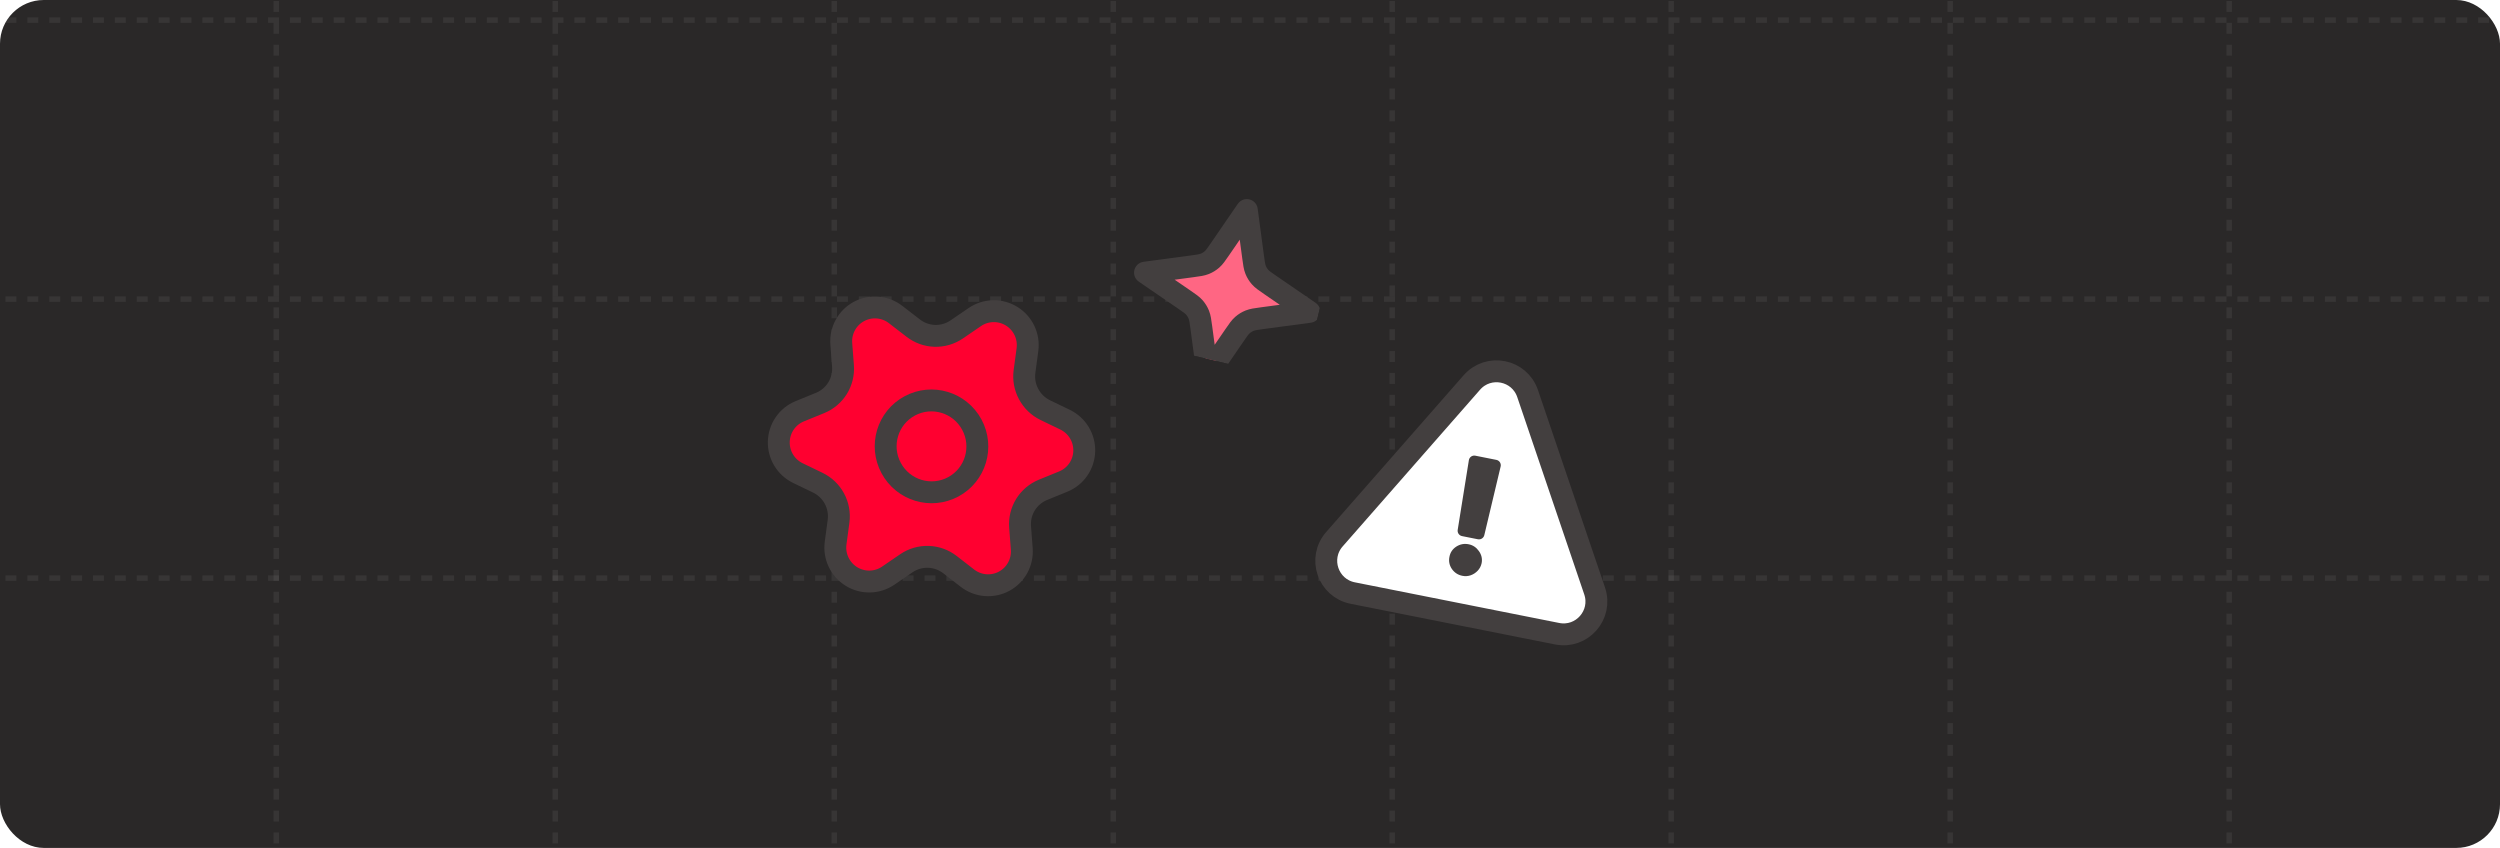 <svg width="457" height="155" viewBox="0 0 457 155" fill="none" xmlns="http://www.w3.org/2000/svg">
<g clip-path="url(#clip0_6275_9052)">
<rect width="457" height="155" rx="8" fill="#2A2828"/>
<line opacity="0.1" x1="50.5" y1="-203.822" x2="50.5" y2="374.178" stroke="white" stroke-opacity="0.6" stroke-dasharray="2 2"/>
<line opacity="0.1" x1="101.5" y1="-203.822" x2="101.5" y2="374.178" stroke="white" stroke-opacity="0.6" stroke-dasharray="2 2"/>
<line opacity="0.1" x1="152.5" y1="-203.822" x2="152.5" y2="374.178" stroke="white" stroke-opacity="0.6" stroke-dasharray="2 2"/>
<line opacity="0.1" x1="203.5" y1="-203.822" x2="203.5" y2="374.178" stroke="white" stroke-opacity="0.6" stroke-dasharray="2 2"/>
<line opacity="0.1" x1="254.5" y1="-203.822" x2="254.5" y2="374.178" stroke="white" stroke-opacity="0.6" stroke-dasharray="2 2"/>
<line opacity="0.1" x1="305.5" y1="-203.822" x2="305.5" y2="374.178" stroke="white" stroke-opacity="0.6" stroke-dasharray="2 2"/>
<line opacity="0.1" x1="356.5" y1="-203.822" x2="356.5" y2="374.178" stroke="white" stroke-opacity="0.6" stroke-dasharray="2 2"/>
<line opacity="0.1" x1="407.5" y1="-203.822" x2="407.5" y2="374.178" stroke="white" stroke-opacity="0.6" stroke-dasharray="2 2"/>
<line opacity="0.1" x1="495" y1="3.678" x2="-38" y2="3.678" stroke="white" stroke-opacity="0.6" stroke-dasharray="2 2"/>
<line opacity="0.1" x1="495" y1="54.678" x2="-38" y2="54.678" stroke="white" stroke-opacity="0.6" stroke-dasharray="2 2"/>
<line opacity="0.1" x1="495" y1="105.678" x2="-38" y2="105.678" stroke="white" stroke-opacity="0.6" stroke-dasharray="2 2"/>
<g clip-path="url(#clip1_6275_9052)" filter="url(#filter0_dd_6275_9052)">
<g filter="url(#filter1_dd_6275_9052)">
<path d="M227.919 26.396L229.067 34.978C229.228 36.181 229.309 36.782 229.528 37.324C229.722 37.805 229.995 38.249 230.336 38.639C230.721 39.079 231.222 39.422 232.222 40.109L239.362 45.008L230.78 46.156C229.577 46.317 228.976 46.398 228.434 46.617C227.953 46.811 227.509 47.084 227.119 47.425C226.679 47.81 226.335 48.31 225.649 49.311L220.75 56.451L219.602 47.869C219.441 46.666 219.36 46.064 219.141 45.522C218.947 45.042 218.674 44.597 218.333 44.207C217.948 43.767 217.448 43.424 216.447 42.737L209.307 37.839L217.889 36.69C219.092 36.529 219.694 36.449 220.236 36.23C220.716 36.036 221.16 35.763 221.55 35.422C221.991 35.037 222.334 34.536 223.02 33.535L227.919 26.396Z" fill="#FF0030"/>
<path d="M227.919 26.396L229.067 34.978C229.228 36.181 229.309 36.782 229.528 37.324C229.722 37.805 229.995 38.249 230.336 38.639C230.721 39.079 231.222 39.422 232.222 40.109L239.362 45.008L230.78 46.156C229.577 46.317 228.976 46.398 228.434 46.617C227.953 46.811 227.509 47.084 227.119 47.425C226.679 47.81 226.335 48.31 225.649 49.311L220.75 56.451L219.602 47.869C219.441 46.666 219.36 46.064 219.141 45.522C218.947 45.042 218.674 44.597 218.333 44.207C217.948 43.767 217.448 43.424 216.447 42.737L209.307 37.839L217.889 36.69C219.092 36.529 219.694 36.449 220.236 36.23C220.716 36.036 221.16 35.763 221.55 35.422C221.991 35.037 222.334 34.536 223.02 33.535L227.919 26.396Z" fill="white" fill-opacity="0.4"/>
<path d="M227.919 26.396L229.067 34.978C229.228 36.181 229.309 36.782 229.528 37.324C229.722 37.805 229.995 38.249 230.336 38.639C230.721 39.079 231.222 39.422 232.222 40.109L239.362 45.008L230.78 46.156C229.577 46.317 228.976 46.398 228.434 46.617C227.953 46.811 227.509 47.084 227.119 47.425C226.679 47.81 226.335 48.31 225.649 49.311L220.75 56.451L219.602 47.869C219.441 46.666 219.36 46.064 219.141 45.522C218.947 45.042 218.674 44.597 218.333 44.207C217.948 43.767 217.448 43.424 216.447 42.737L209.307 37.839L217.889 36.69C219.092 36.529 219.694 36.449 220.236 36.23C220.716 36.036 221.16 35.763 221.55 35.422C221.991 35.037 222.334 34.536 223.02 33.535L227.919 26.396Z" stroke="#433F3F" stroke-width="4" stroke-linecap="round" stroke-linejoin="round"/>
</g>
</g>
<g filter="url(#filter2_dd_6275_9052)">
<path d="M173.658 97.215L176.838 99.683C177.784 100.418 178.923 100.863 180.114 100.963C181.306 101.064 182.501 100.816 183.553 100.249C184.605 99.683 185.47 98.823 186.043 97.773C186.615 96.723 186.871 95.528 186.779 94.333L186.471 90.319C186.364 88.894 186.708 87.473 187.455 86.257C188.208 85.036 189.327 84.086 190.654 83.543L194.37 82.027C195.476 81.575 196.427 80.811 197.106 79.827C197.786 78.844 198.166 77.683 198.2 76.486C198.234 75.289 197.922 74.107 197.299 73.083C196.677 72.059 195.772 71.237 194.693 70.717L191.069 68.968C189.774 68.338 188.712 67.313 188.035 66.04C187.353 64.774 187.089 63.326 187.28 61.903L187.818 57.914C187.978 56.728 187.79 55.52 187.278 54.436C186.767 53.353 185.952 52.44 184.934 51.81C183.916 51.179 182.738 50.856 181.543 50.882C180.348 50.907 179.187 51.28 178.2 51.954L174.887 54.221C173.703 55.028 172.294 55.44 170.86 55.395C169.43 55.347 168.051 54.846 166.921 53.965L163.729 51.503C162.783 50.768 161.645 50.323 160.453 50.223C159.261 50.122 158.067 50.37 157.015 50.937C155.962 51.503 155.097 52.363 154.525 53.413C153.952 54.463 153.696 55.658 153.788 56.852L154.096 60.867C154.209 62.295 153.867 63.722 153.12 64.942C152.367 66.163 151.247 67.114 149.921 67.657L146.193 69.179C145.087 69.631 144.137 70.395 143.457 71.379C142.778 72.362 142.398 73.523 142.364 74.72C142.329 75.917 142.642 77.099 143.264 78.123C143.887 79.147 144.792 79.969 145.87 80.489L149.495 82.237C150.788 82.862 151.851 83.88 152.532 85.146C153.214 86.412 153.478 87.86 153.287 89.284L152.75 93.272C152.59 94.458 152.777 95.666 153.289 96.75C153.801 97.833 154.615 98.746 155.633 99.376C156.651 100.006 157.829 100.328 159.024 100.303C160.219 100.277 161.38 99.905 162.367 99.232L165.68 96.965C166.864 96.157 168.273 95.746 169.707 95.791C171.14 95.835 172.523 96.334 173.658 97.215Z" fill="#FF0030"/>
<path d="M174.26 82.992C178.332 80.801 179.851 75.712 177.653 71.627C175.454 67.542 170.371 66.007 166.299 68.198C162.226 70.39 160.707 75.478 162.906 79.564C165.104 83.649 170.188 85.184 174.26 82.992Z" fill="#FF0030"/>
<path d="M173.658 97.215L176.838 99.683C177.784 100.418 178.923 100.863 180.114 100.963C181.306 101.064 182.501 100.816 183.553 100.249C184.605 99.683 185.47 98.823 186.043 97.773C186.615 96.723 186.871 95.528 186.779 94.333L186.471 90.319C186.364 88.894 186.708 87.473 187.455 86.257C188.208 85.036 189.327 84.086 190.654 83.543L194.37 82.027C195.476 81.575 196.427 80.811 197.106 79.827C197.786 78.844 198.166 77.683 198.2 76.486C198.234 75.289 197.922 74.107 197.299 73.083C196.677 72.059 195.772 71.237 194.693 70.717L191.069 68.968C189.774 68.338 188.712 67.313 188.035 66.04C187.353 64.774 187.089 63.326 187.28 61.903L187.818 57.914C187.978 56.728 187.79 55.52 187.278 54.436C186.767 53.353 185.952 52.44 184.934 51.81C183.916 51.179 182.738 50.856 181.543 50.882C180.348 50.907 179.187 51.28 178.2 51.954L174.887 54.221C173.703 55.028 172.294 55.44 170.86 55.395C169.43 55.347 168.051 54.846 166.921 53.965L163.729 51.503C162.783 50.768 161.645 50.323 160.453 50.223C159.261 50.122 158.067 50.37 157.015 50.937C155.962 51.503 155.097 52.363 154.525 53.413C153.952 54.463 153.696 55.658 153.788 56.852L154.096 60.867C154.209 62.295 153.867 63.722 153.12 64.942C152.367 66.163 151.247 67.114 149.921 67.657L146.193 69.179C145.087 69.631 144.137 70.395 143.457 71.379C142.778 72.362 142.398 73.523 142.364 74.72C142.329 75.917 142.642 77.099 143.264 78.123C143.887 79.147 144.792 79.969 145.87 80.489L149.495 82.237C150.788 82.862 151.851 83.88 152.532 85.146C153.214 86.412 153.478 87.86 153.287 89.284L152.75 93.272C152.59 94.458 152.777 95.666 153.289 96.75C153.801 97.833 154.615 98.746 155.633 99.376C156.651 100.006 157.829 100.328 159.024 100.303C160.219 100.277 161.38 99.905 162.367 99.232L165.68 96.965C166.864 96.157 168.273 95.746 169.707 95.791C171.14 95.835 172.523 96.334 173.658 97.215Z" stroke="#433F3F" stroke-width="4" stroke-linecap="round" stroke-linejoin="round"/>
<path d="M174.26 82.992C178.332 80.801 179.851 75.712 177.653 71.627C175.454 67.542 170.371 66.007 166.299 68.198C162.226 70.39 160.707 75.478 162.906 79.564C165.104 83.649 170.188 85.184 174.26 82.992Z" stroke="#433F3F" stroke-width="4" stroke-linecap="round" stroke-linejoin="round"/>
</g>
<g filter="url(#filter3_dd_6275_9052)">
<path d="M279.247 65.946C277.762 61.572 272.099 60.446 269.054 63.919L243.931 92.57C240.886 96.043 242.742 101.509 247.273 102.41L284.646 109.842C289.176 110.743 292.983 106.402 291.498 102.028L279.247 65.946Z" fill="white" stroke="#433F3F" stroke-width="4"/>
<path d="M273.539 78.066C274.095 78.176 274.448 78.726 274.317 79.278L271.33 91.829C271.205 92.352 270.689 92.683 270.162 92.578L267.26 92.001C266.732 91.896 266.382 91.393 266.467 90.862L268.509 78.123C268.598 77.563 269.135 77.19 269.691 77.3L273.539 78.066ZM267.325 99.26C266.512 99.099 265.871 98.68 265.401 98.004C264.939 97.323 264.792 96.579 264.96 95.771C265.11 94.981 265.527 94.363 266.213 93.917C266.906 93.473 267.659 93.331 268.471 93.493C269.242 93.646 269.866 94.061 270.343 94.738C270.827 95.417 270.994 96.151 270.844 96.941C270.73 97.479 270.489 97.942 270.121 98.328C269.761 98.71 269.334 98.988 268.841 99.163C268.348 99.331 267.843 99.364 267.325 99.26Z" fill="#433F3F"/>
</g>
</g>
<defs>
<filter id="filter0_dd_6275_9052" x="190" y="11.089" width="68.669" height="68.669" filterUnits="userSpaceOnUse" color-interpolation-filters="sRGB">
<feFlood flood-opacity="0" result="BackgroundImageFix"/>
<feColorMatrix in="SourceAlpha" type="matrix" values="0 0 0 0 0 0 0 0 0 0 0 0 0 0 0 0 0 0 127 0" result="hardAlpha"/>
<feOffset dy="2"/>
<feGaussianBlur stdDeviation="1"/>
<feComposite in2="hardAlpha" operator="out"/>
<feColorMatrix type="matrix" values="0 0 0 0 0 0 0 0 0 0 0 0 0 0 0 0 0 0 0.03 0"/>
<feBlend mode="normal" in2="BackgroundImageFix" result="effect1_dropShadow_6275_9052"/>
<feColorMatrix in="SourceAlpha" type="matrix" values="0 0 0 0 0 0 0 0 0 0 0 0 0 0 0 0 0 0 127 0" result="hardAlpha"/>
<feOffset dy="4"/>
<feGaussianBlur stdDeviation="6"/>
<feComposite in2="hardAlpha" operator="out"/>
<feColorMatrix type="matrix" values="0 0 0 0 0 0 0 0 0 0 0 0 0 0 0 0 0 0 0.02 0"/>
<feBlend mode="normal" in2="effect1_dropShadow_6275_9052" result="effect2_dropShadow_6275_9052"/>
<feBlend mode="normal" in="SourceGraphic" in2="effect2_dropShadow_6275_9052" result="shape"/>
</filter>
<filter id="filter1_dd_6275_9052" x="195.307" y="16.395" width="58.055" height="58.055" filterUnits="userSpaceOnUse" color-interpolation-filters="sRGB">
<feFlood flood-opacity="0" result="BackgroundImageFix"/>
<feColorMatrix in="SourceAlpha" type="matrix" values="0 0 0 0 0 0 0 0 0 0 0 0 0 0 0 0 0 0 127 0" result="hardAlpha"/>
<feOffset dy="2"/>
<feGaussianBlur stdDeviation="1"/>
<feComposite in2="hardAlpha" operator="out"/>
<feColorMatrix type="matrix" values="0 0 0 0 0 0 0 0 0 0 0 0 0 0 0 0 0 0 0.03 0"/>
<feBlend mode="normal" in2="BackgroundImageFix" result="effect1_dropShadow_6275_9052"/>
<feColorMatrix in="SourceAlpha" type="matrix" values="0 0 0 0 0 0 0 0 0 0 0 0 0 0 0 0 0 0 127 0" result="hardAlpha"/>
<feOffset dy="4"/>
<feGaussianBlur stdDeviation="6"/>
<feComposite in2="hardAlpha" operator="out"/>
<feColorMatrix type="matrix" values="0 0 0 0 0 0 0 0 0 0 0 0 0 0 0 0 0 0 0.02 0"/>
<feBlend mode="normal" in2="effect1_dropShadow_6275_9052" result="effect2_dropShadow_6275_9052"/>
<feBlend mode="normal" in="SourceGraphic" in2="effect2_dropShadow_6275_9052" result="shape"/>
</filter>
<filter id="filter2_dd_6275_9052" x="128.361" y="40.201" width="83.841" height="78.784" filterUnits="userSpaceOnUse" color-interpolation-filters="sRGB">
<feFlood flood-opacity="0" result="BackgroundImageFix"/>
<feColorMatrix in="SourceAlpha" type="matrix" values="0 0 0 0 0 0 0 0 0 0 0 0 0 0 0 0 0 0 127 0" result="hardAlpha"/>
<feOffset dy="2"/>
<feGaussianBlur stdDeviation="1"/>
<feComposite in2="hardAlpha" operator="out"/>
<feColorMatrix type="matrix" values="0 0 0 0 0 0 0 0 0 0 0 0 0 0 0 0 0 0 0.03 0"/>
<feBlend mode="normal" in2="BackgroundImageFix" result="effect1_dropShadow_6275_9052"/>
<feColorMatrix in="SourceAlpha" type="matrix" values="0 0 0 0 0 0 0 0 0 0 0 0 0 0 0 0 0 0 127 0" result="hardAlpha"/>
<feOffset dy="4"/>
<feGaussianBlur stdDeviation="6"/>
<feComposite in2="hardAlpha" operator="out"/>
<feColorMatrix type="matrix" values="0 0 0 0 0 0 0 0 0 0 0 0 0 0 0 0 0 0 0.02 0"/>
<feBlend mode="normal" in2="effect1_dropShadow_6275_9052" result="effect2_dropShadow_6275_9052"/>
<feBlend mode="normal" in="SourceGraphic" in2="effect2_dropShadow_6275_9052" result="shape"/>
</filter>
<filter id="filter3_dd_6275_9052" x="228.436" y="51.872" width="77.391" height="76.091" filterUnits="userSpaceOnUse" color-interpolation-filters="sRGB">
<feFlood flood-opacity="0" result="BackgroundImageFix"/>
<feColorMatrix in="SourceAlpha" type="matrix" values="0 0 0 0 0 0 0 0 0 0 0 0 0 0 0 0 0 0 127 0" result="hardAlpha"/>
<feOffset dy="2"/>
<feGaussianBlur stdDeviation="1"/>
<feComposite in2="hardAlpha" operator="out"/>
<feColorMatrix type="matrix" values="0 0 0 0 0 0 0 0 0 0 0 0 0 0 0 0 0 0 0.03 0"/>
<feBlend mode="normal" in2="BackgroundImageFix" result="effect1_dropShadow_6275_9052"/>
<feColorMatrix in="SourceAlpha" type="matrix" values="0 0 0 0 0 0 0 0 0 0 0 0 0 0 0 0 0 0 127 0" result="hardAlpha"/>
<feOffset dy="4"/>
<feGaussianBlur stdDeviation="6"/>
<feComposite in2="hardAlpha" operator="out"/>
<feColorMatrix type="matrix" values="0 0 0 0 0 0 0 0 0 0 0 0 0 0 0 0 0 0 0.02 0"/>
<feBlend mode="normal" in2="effect1_dropShadow_6275_9052" result="effect2_dropShadow_6275_9052"/>
<feBlend mode="normal" in="SourceGraphic" in2="effect2_dropShadow_6275_9052" result="shape"/>
</filter>
<clipPath id="clip0_6275_9052">
<rect width="457" height="155" rx="8" fill="white"/>
</clipPath>
<clipPath id="clip1_6275_9052">
<rect width="37.078" height="37.078" fill="white" transform="translate(210.603 19.089) rotate(13.415)"/>
</clipPath>
</defs>
</svg>
